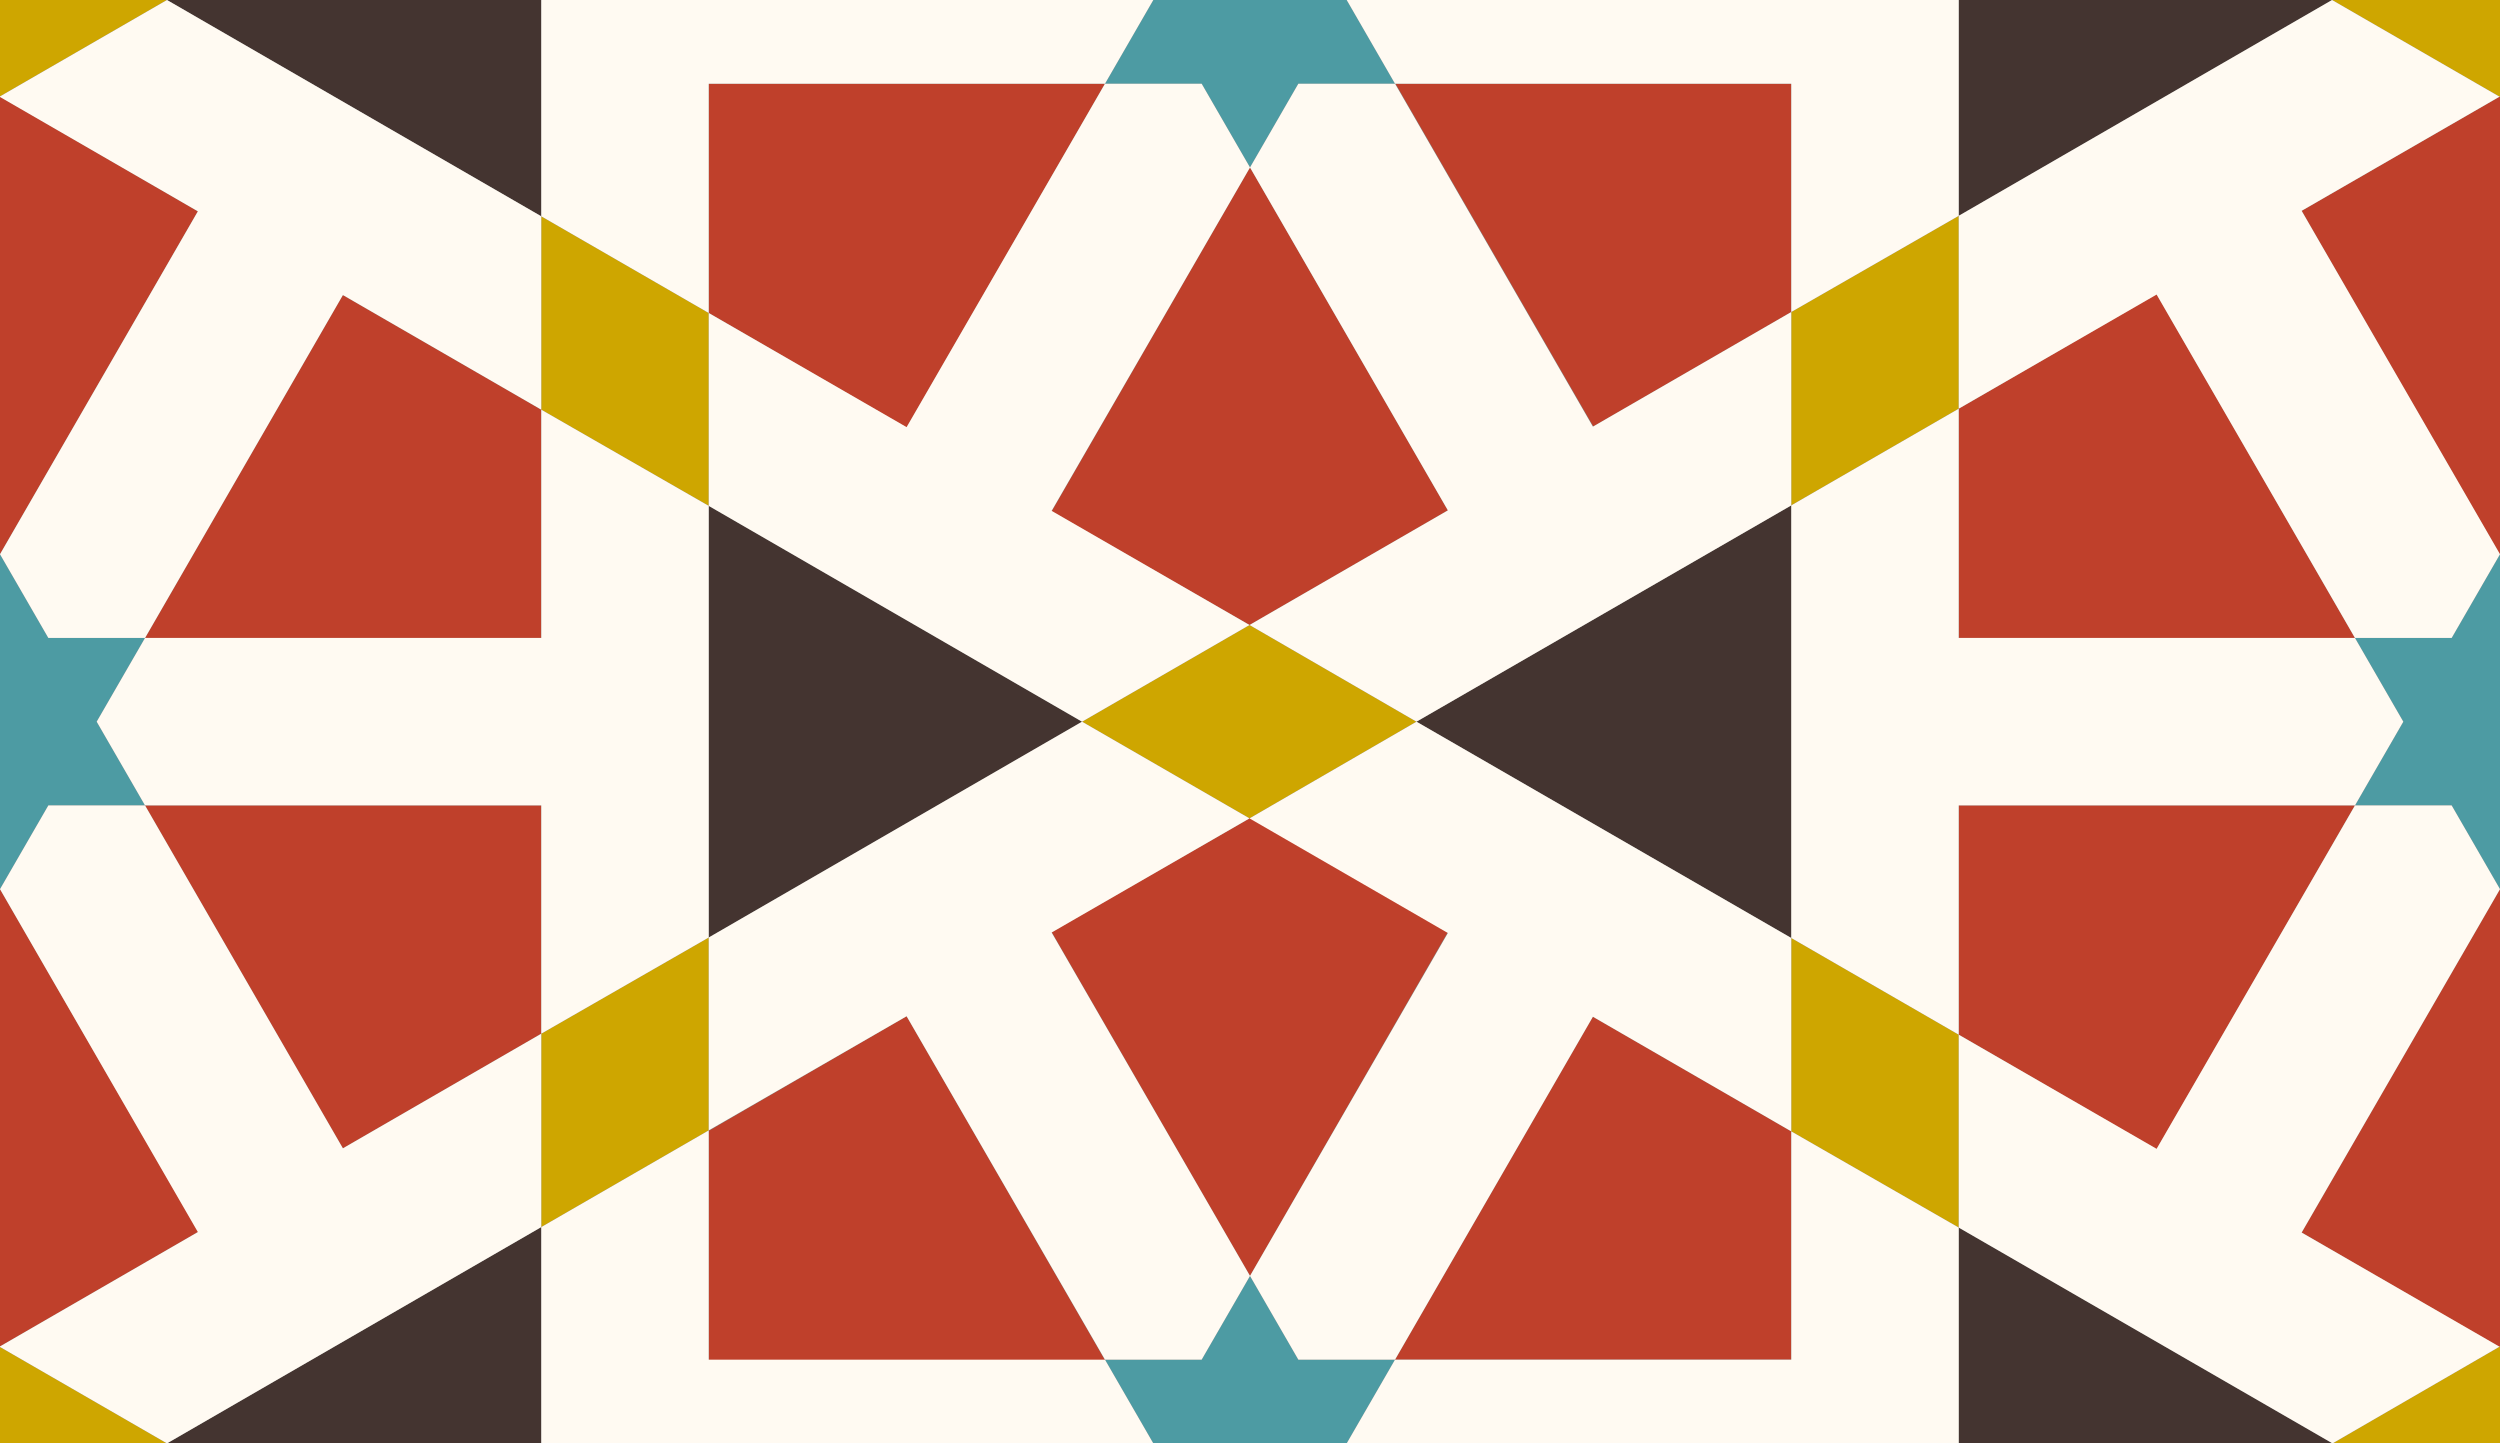 <svg xmlns="http://www.w3.org/2000/svg" width="501.6" height="289.6" viewBox="0 0 501.6 289.6">
  <rect x="0" y="0" width="501.6" height="289.6" fill="#808080" stroke="none"/>
  <style>
    :root { --black: #443430; --red: #BF402B; --gold: #CEA600; --turquois: #4D9BA3; --white: #FFFAF2; } .shape-3{fill:#4D9BA3} .shape-5{fill:#FFFAF2} .shape-1{fill:#BF402B} .shape-4{fill:#CEA600} .shape-2{fill:#443430} .guides{ stroke: #4FFF4F; display: none; fill: none}
  </style>
  <g class="line" id="pattern">
    <path class="shape-1" d="M68.8 230.4l-39.7-68.8h79.5v45.8l-39.8 23zm181.9-105l39.8-23-39.7-68.8-39.8 69 39.7 22.8zM0 111.2l39.7-68.8L0 19.4l-39.7 22.9 39.8 69zM108.6 128V82.2l-39.8-23L29.1 128h79.5zm33.6-65.2l39.7 23 39.8-69h-79.5v46zm177.4 22.8l39.8-23V16.8H280l39.7 68.8zm142.2-43.3l39.8 69 39.7-68.9-39.8-23-39.7 22.9zm-422 204.9L0 178.4l-39.8 68.9 39.7 23v-.1l39.8-23zM393 161.6v46l39.7 23 39.8-69H393zm108.6 16.8l-39.8 68.9 39.7 23v-.1l39.8-23-39.7-68.8m-319.7 25.5l-39.7 23v46h79.5l-39.8-69zm68.8-39.7L211 187l39.8 69 39.7-69-39.8-23zM359.4 227l-39.8-23-39.7 68.8h79.5V227zm73.3-168L393 82v46h79.5l-39.8-69z"/>
    <path class="shape-2" d="M359.4 188.2v-86.8l-75.2 43.4zM142.2 101.5v86.6l74.9-43.3zM33.5 289.6l75.1 43.3v-86.7zM467.9 0L393-43.3v86.6zM33.5 0l75.1 43.4v-86.7zM468 289.6l-75-43.3v86.6z"/>
    <path class="shape-3" d="M279.9 272.8h-19.4l-9.7-16.8-9.7 16.8h-19.4l9.7 16.8-9.7 16.8h19.4l9.7 16.8 9.7-16.8h19.4l-9.7-16.8zM279.9-16.8h-19.4l-9.7-16.8-9.7 16.8h-19.4L231.4 0l-9.7 16.8h19.4l9.7 16.8 9.7-16.8h19.4L270.2 0zM19.4 144.8l9.7-16.8H9.7L0 111.2-9.7 128h-19.4l9.7 16.8-9.7 16.8h19.4L0 178.4l9.7-16.8h19.4zM521 144.8l9.7-16.8h-19.4l-9.7-16.8-9.7 16.8h-19.4l9.7 16.8-9.7 16.8h19.4l9.7 16.8 9.7-16.8h19.4z"/>
    <path class="shape-4" d="M142.2 62.8l-33.6-19.4v38.8l33.6 19.3zM359.4 227l33.6 19.3v-38.7l-33.6-19.4zM142.2 188.1l-33.6 19.3v38.8l33.6-19.4zM359.4 101.4L393 82V43.3l-33.6 19.3zM250.7 164.2l33.5-19.4-33.5-19.4-33.6 19.4zM501.5 19.4L535 0l-33.5-19.4L467.9 0zM-.1 270.2l-33.5 19.4 33.5 19.3 33.6-19.3zM-.1-19.3L-33.6 0-.1 19.4 33.5 0zM501.5 309l33.6-19.4-33.6-19.4-33.5 19.4z"/>
    <path class="shape-5" d="M467.9 0l33.6-19.4L393-82v38.7zM221.7 272.8h-79.5v-46l-33.6 19.4v86.7l33.6 19.4v-45.9h79.5l9.7-16.8zM359.4 227v45.8h-79.5l-9.7 16.8 9.7 16.8h79.5v45.9l33.6-19.4v-86.6z"/>
    <path class="shape-5" d="M284.2 144.8l-33.5 19.4 39.8 23-39.7 68.8 9.7 16.8h19.4l39.7-68.8 39.8 23v-38.8zM221.7-16.8h-79.5v-45.9l-33.6 19.4v86.7l33.6 19.4v-46h79.5L231.4 0zM359.4-62.6v45.8h-79.5L270.2 0l9.7 16.8h79.5v45.8L393 43.3v-86.6zM250.8 33.6l-9.7-16.8h-19.4l-39.8 68.9-39.7-22.9v38.7l74.9 43.3 33.6-19.4-39.7-22.9zM108.6 82.2V128H29.1l-9.7 16.8 9.7 16.8h79.5v45.8l33.6-19.3v-86.6z"/>
    <path class="shape-5" d="M33.5 0L-.1 19.4l39.8 23L0 111.2 9.7 128h19.4l39.7-68.8 39.8 23V43.4zM535.1 0l-33.6 19.4 39.8 23-39.7 68.8 9.7 16.8h19.4l39.7-68.8 39.8 23V43.4zM472.5 128H393V82l-33.6 19.4v86.8l33.6 19.4v-46h79.5l9.7-16.8zM501.6 178.4l-9.7-16.8h-19.4l-39.8 68.9-39.7-22.9v38.7l75 43.3 33.5-19.4-39.7-22.9zM0 178.4l-9.7-16.8h-19.4l-39.8 68.9-39.7-22.9v38.7l75 43.3 33.5-19.4-39.7-22.9zM33.5 289.6L-.1 308.9l108.7 62.8v-38.8zM211 187.1l39.7-22.9-33.6-19.4-74.9 43.3v38.7l39.7-22.9 39.8 68.9h19.4l9.7-16.8z"/>
    <path class="shape-5" d="M319.6 85.6l-39.7-68.8h-19.4l-9.7 16.8 39.7 68.8-39.8 23 33.5 19.4 75.2-43.4V62.6zM68.8 230.4l-39.7-68.8H9.7L0 178.4l39.7 68.8-39.8 23 33.6 19.4 75.1-43.4v-38.8zM570.4 230.4l-39.7-68.8h-19.4l-9.7 16.8 39.7 68.8-39.8 23 33.6 19.4 75.1-43.4v-38.8zM461.8 42.3l39.7-22.9L467.9 0 393 43.3V82l39.7-22.9 39.8 68.9h19.4l9.7-16.8zM-39.8 42.3L-.1 19.4-33.7 0l-74.9 43.3V82l39.7-22.9 39.8 68.9h19.4L0 111.2zM108.6-43.3v-38.8L-.1-19.3 33.5 0zM393 332.9v38.8L501.5 309 468 289.6z"/>
  </g>
  <g class="guides">
    <path d="M-125.4 144.8H627M627 72.4L0 434.4v-579.2l627 362"/>
    <path d="M-125.4 72.4l627 362v-579.2l-627 362M376.2-72.4V362M125.4-72.4V362M0-144.8l334.4 579.2M501.6-144.8L167.2 434.4M334.4-144.8L0 434.4M167.2-144.8l334.4 579.2"/>
    <path d="M0 289.6L501.6 0 627 72.4v144.8l-125.4 72.4L0 0l-125.4 72.4v144.8z"/>
    <circle cx="250.8" r="125.4"/>
    <circle cx="250.8" cy="289.6" r="125.4"/>
    <circle cx="501.6" cy="144.8" r="125.4"/>
    <circle cy="144.8" r="125.4"/>
    <circle cx="250.8" r="33.6"/>
    <circle cx="250.8" cy="289.6" r="33.6"/>
    <circle cy="144.8" r="33.6"/>
    <circle cx="501.6" cy="144.8" r="33.6"/>
    <path d="M-83.6 289.6h668.8L334.4-144.8H167.2z"/>
    <path d="M-83.6 0l250.8 434.4h167.2L585.2 0zM250.8-125.4V415M108.6-43.3v376.2M142.2-62.7v415M359.4-62.7v415M393-81.7v453.4M0-19.4l535.2 309M-33.7 0l535.2 309M535 0L-1.5 309.8M-33.6 289.6L501.6-19.3"/>
  </g>
</svg>
